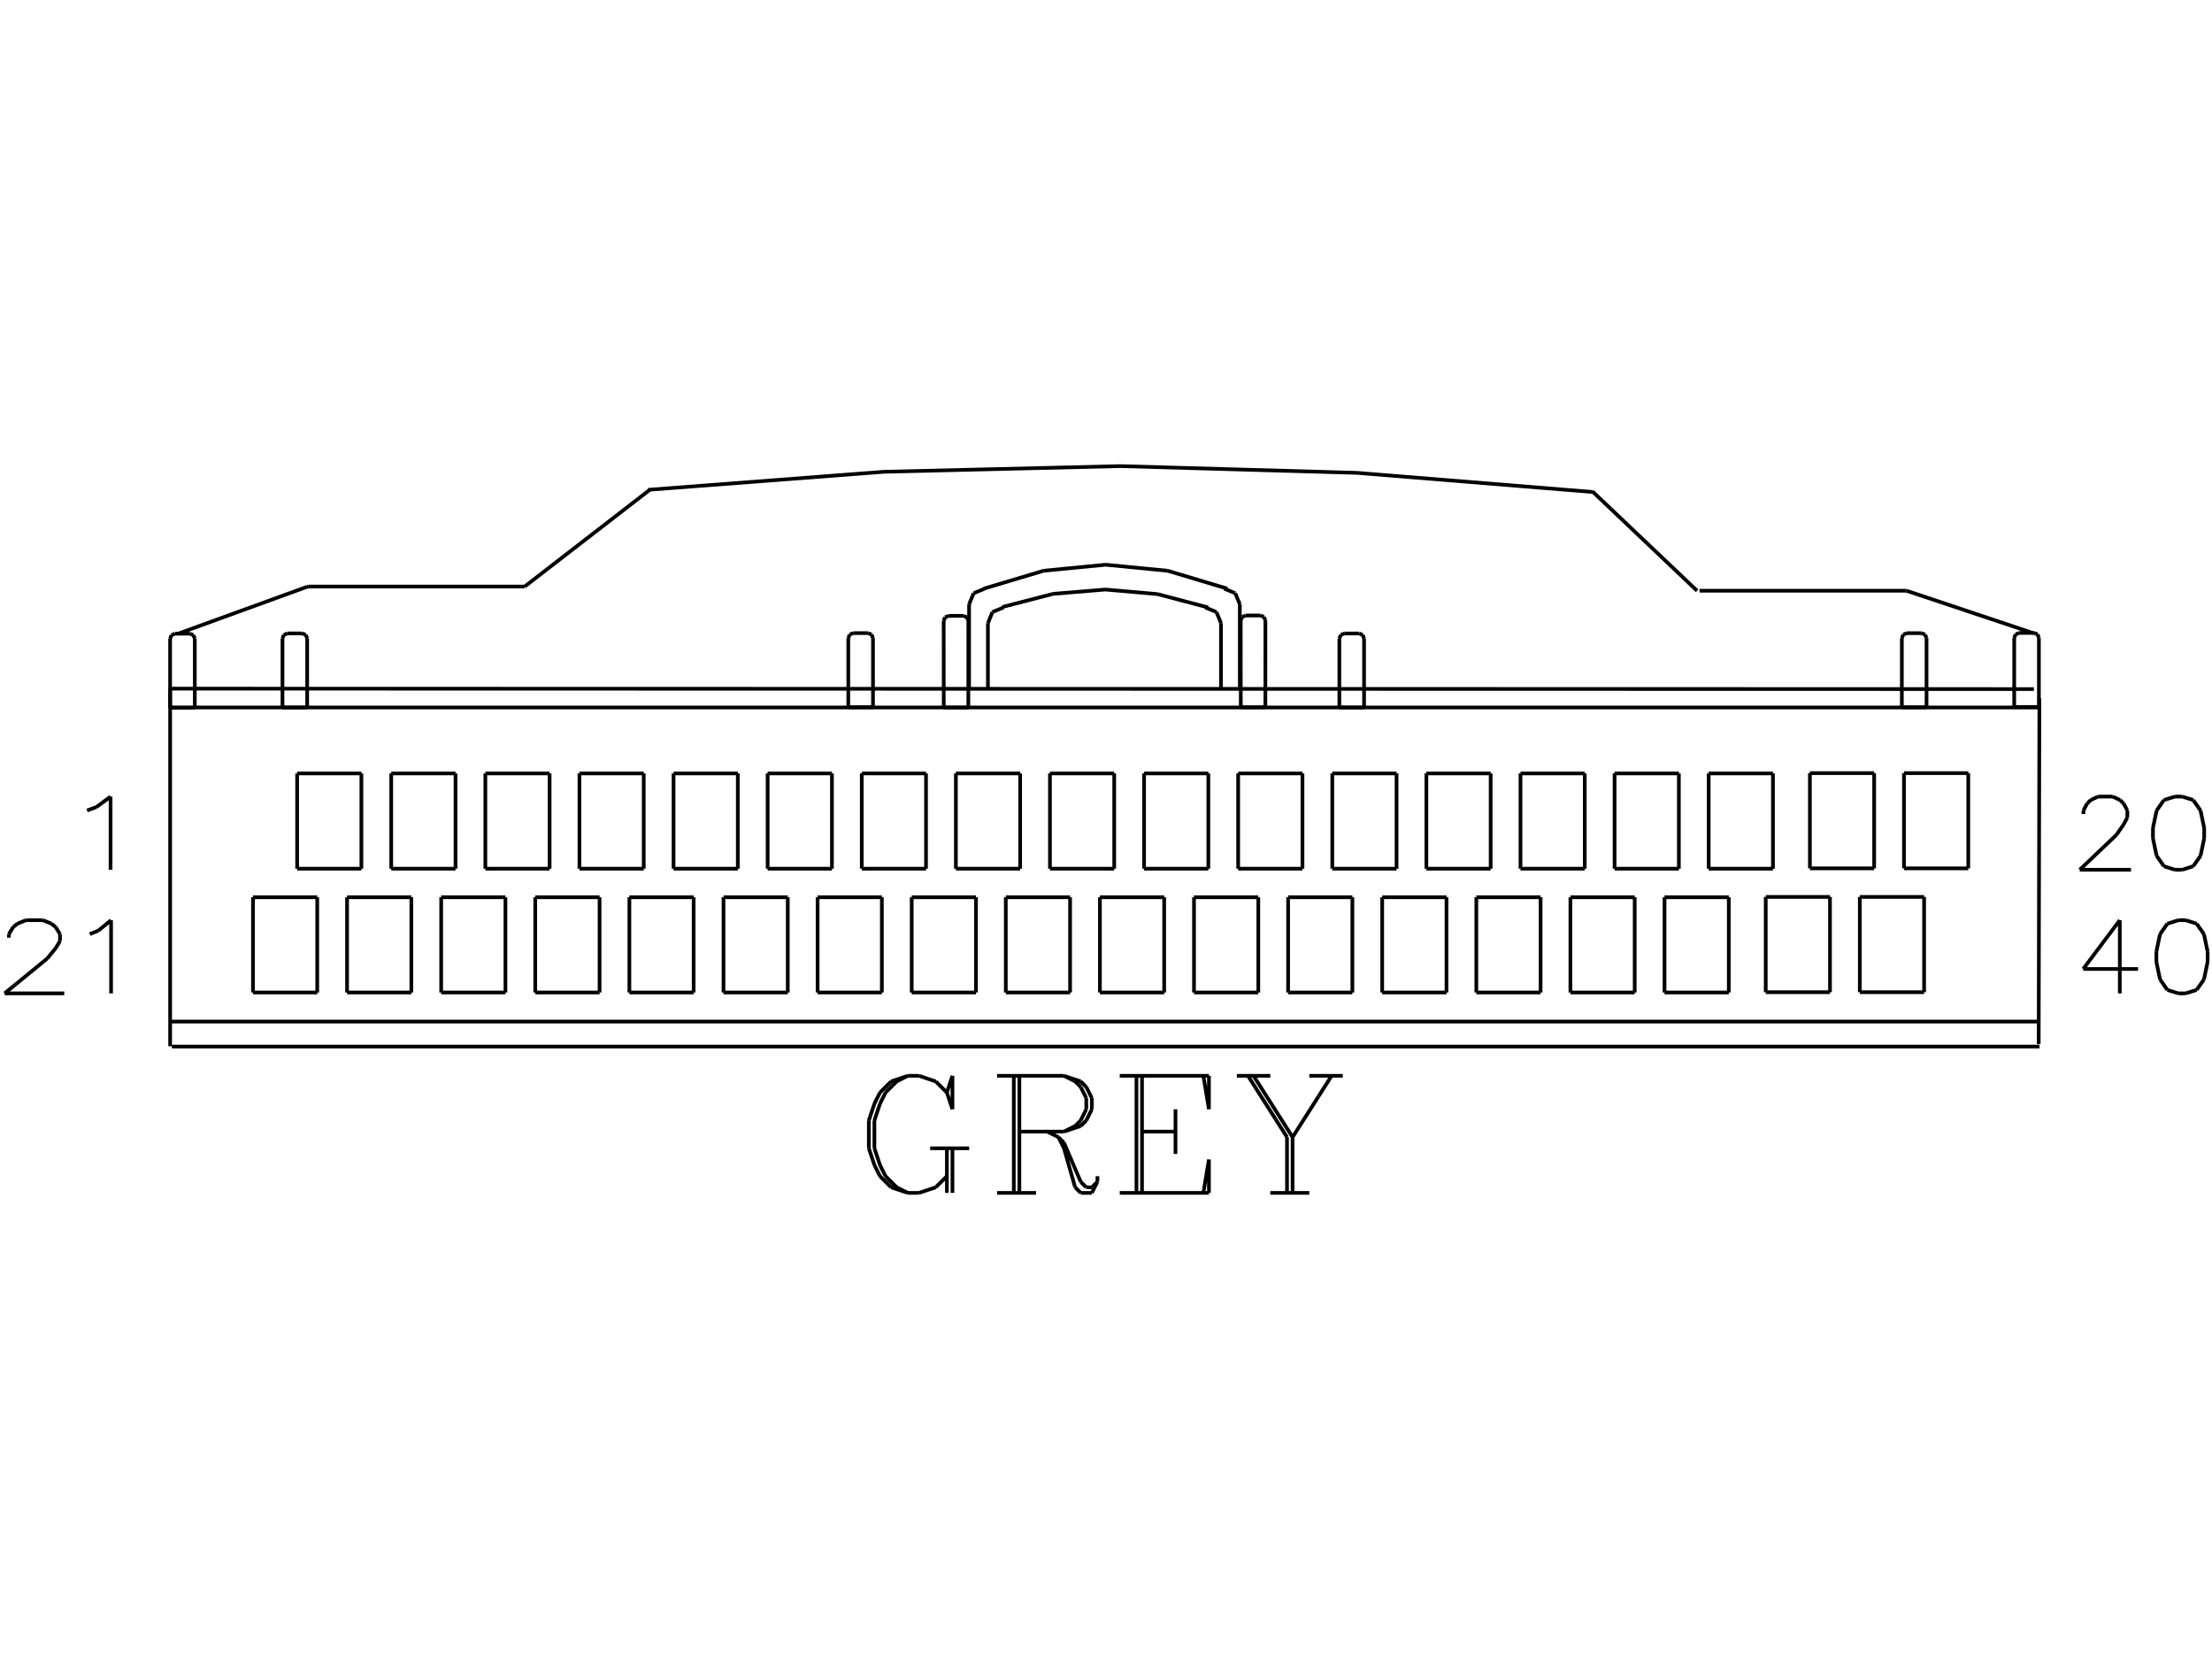 <?xml version="1.0" standalone="no"?><svg xmlns="http://www.w3.org/2000/svg" width="600.000" height="450.000" viewBox="0.0 0.0 600.000 450.000" version="1.1">
<title>Acme Converter - Post-processed with EDS-Designer: 14.44 (info@symca.com)</title>
<desc>Acme Converter - Post-processed with EDS-Designer: 14.44 (info@symca.com)</desc>
<g id="EDS_STYLE_GROUP" fill="none" stroke="black" stroke-width="1.0">
<g id="0" display="visible">
<path d="M331.19 169.02L329.95 166.01M329.95 166.01L326.94 164.77"/>
<path d="M272.22 164.77L269.21 166.01M269.21 166.01L267.97 169.02"/>
<path d="M267.11 159.66L264.11 160.91M264.11 160.91L262.86 163.91"/>
<path d="M336.3 163.91L335.05 160.91M335.05 160.91L332.04 159.66"/>
<path d="M463.48 209.79L480.91 209.79M480.91 209.79L480.91 235.63M480.91 235.63L463.48 235.63M463.48 235.63L463.48 209.79"/>
<path d="M412.43 209.79L429.86 209.79M429.86 209.79L429.86 235.63M429.86 235.63L412.43 235.63M412.43 235.63L412.43 209.79"/>
<path d="M437.95 209.79L455.39 209.79M455.39 209.79L455.39 235.63M455.39 235.63L437.95 235.63M437.95 235.63L437.95 209.79"/>
<path d="M553.18 189.42L552.99 283.21"/>
<path d="M400.45 243.38L417.88 243.38M417.88 243.38L417.88 269.21M417.88 269.21L400.45 269.21M400.45 269.21L400.45 243.38"/>
<path d="M451.5 243.38L468.93 243.38M468.93 243.38L468.93 269.21M468.93 269.21L451.5 269.21M451.5 269.21L451.5 243.38"/>
<path d="M425.97 243.38L443.41 243.38M443.41 243.38L443.41 269.21M443.41 269.21L425.97 269.21M425.97 269.21L425.97 243.38"/>
<path d="M331.19 186.79L331.19 169.02"/>
<path d="M336.3 186.79L336.3 163.91"/>
<path d="M267.97 186.79L267.97 169.02"/>
<path d="M262.86 186.79L262.86 163.91"/>
<path d="M361.38 209.79L378.81 209.79M378.81 209.79L378.81 235.63M378.81 235.63L361.38 235.63M361.38 235.63L361.38 209.79"/>
<path d="M310.33 209.79L327.76 209.79M327.76 209.79L327.76 235.63M327.76 235.63L310.33 235.63M310.33 235.63L310.33 209.79"/>
<path d="M335.85 209.79L353.29 209.79M353.29 209.79L353.29 235.63M353.29 235.63L335.85 235.63M335.85 235.63L335.85 209.79"/>
<path d="M284.8 209.79L302.23 209.79M302.23 209.79L302.23 235.63M302.23 235.63L284.8 235.63M284.8 235.63L284.8 209.79"/>
<path d="M208.22 209.79L225.66 209.79M225.66 209.79L225.66 235.63M225.66 235.63L208.22 235.63M208.22 235.63L208.22 209.79"/>
<path d="M233.75 209.79L251.18 209.79M251.18 209.79L251.18 235.63M251.18 235.63L233.75 235.63M233.75 235.63L233.75 209.79"/>
<path d="M157.17 209.79L174.61 209.79M174.61 209.79L174.61 235.63M174.61 235.63L157.17 235.63M157.17 235.63L157.17 209.79"/>
<path d="M182.7 209.79L200.13 209.79M200.13 209.79L200.13 235.63M200.13 235.63L182.7 235.63M182.7 235.63L182.7 209.79"/>
<path d="M259.28 209.79L276.71 209.79M276.71 209.79L276.71 235.63M276.71 235.63L259.28 235.63M259.28 235.63L259.28 209.79"/>
<path d="M106.12 209.79L123.56 209.79M123.56 209.79L123.56 235.63M123.56 235.63L106.12 235.63M106.12 235.63L106.12 209.79"/>
<path d="M131.65 209.79L149.08 209.79M149.08 209.79L149.08 235.63M149.08 235.63L131.65 235.63M131.65 235.63L131.65 209.79"/>
<path d="M80.6 209.79L98.03 209.79M98.03 209.79L98.03 235.63M98.03 235.63L80.6 235.63M80.6 235.63L80.6 209.79"/>
<path d="M272.82 243.38L290.26 243.38M290.26 243.38L290.26 269.21M290.26 269.21L272.82 269.21M272.82 269.21L272.82 243.38"/>
<path d="M68.62 243.38L86.05 243.38M86.05 243.38L86.05 269.21M86.05 269.21L68.62 269.21M68.62 269.21L68.62 243.38"/>
<path d="M94.14 243.38L111.58 243.38M111.58 243.38L111.58 269.21M111.58 269.21L94.14 269.21M94.14 269.21L94.14 243.38"/>
<path d="M145.19 243.38L162.63 243.38M162.63 243.38L162.63 269.21M162.63 269.21L145.19 269.21M145.19 269.21L145.19 243.38"/>
<path d="M119.67 243.38L137.1 243.38M137.1 243.38L137.1 269.21M137.1 269.21L119.67 269.21M119.67 269.21L119.67 243.38"/>
<path d="M196.25 243.38L213.68 243.38M213.68 243.38L213.68 269.21M213.68 269.21L196.25 269.21M196.25 269.21L196.25 243.38"/>
<path d="M170.72 243.38L188.15 243.38M188.15 243.38L188.15 269.21M188.15 269.21L170.72 269.21M170.72 269.21L170.72 243.38"/>
<path d="M247.3 243.38L264.73 243.38M264.73 243.38L264.73 269.21M264.73 269.21L247.3 269.21M247.3 269.21L247.3 243.38"/>
<path d="M221.77 243.38L239.2 243.38M239.2 243.38L239.2 269.21M239.2 269.21L221.77 269.21M221.77 269.21L221.77 243.38"/>
<path d="M298.35 243.38L315.78 243.38M315.78 243.38L315.78 269.21M315.78 269.21L298.35 269.21M298.35 269.21L298.35 243.38"/>
<path d="M349.4 243.38L366.83 243.38M366.83 243.38L366.83 269.21M366.83 269.21L349.4 269.21M349.4 269.21L349.4 243.38"/>
<path d="M323.87 243.38L341.31 243.38M341.31 243.38L341.31 269.21M341.31 269.21L323.87 269.21M323.87 269.21L323.87 243.38"/>
<path d="M46.15 283.79L46.15 186.79"/>
<path d="M553.21 283.88L46.61 283.88"/>
<path d="M46.15 186.79L551.69 186.91"/>
<path d="M46.15 191.9L553.04 191.9"/>
<path d="M386.9 209.79L404.34 209.79M404.34 209.79L404.34 235.63M404.34 235.63L386.9 235.63M386.9 235.63L386.9 209.79"/>
<path d="M374.92 243.38L392.36 243.38M392.36 243.38L392.36 269.21M392.36 269.21L374.92 269.21M374.92 269.21L374.92 243.38"/>
<path d="M565.12 220.8L565.12 219.85M565.12 219.85L566.12 217.96M566.12 217.96L567.11 217.01M567.11 217.01L569.09 216.07M569.09 216.07L573.06 216.07M573.06 216.07L575.05 217.01M575.05 217.01L576.04 217.96M576.04 217.96L577.04 219.85M577.04 219.85L577.04 221.74M577.04 221.74L576.04 223.63M576.04 223.63L574.06 226.47M574.06 226.47L564.13 235.92M564.13 235.92L578.03 235.92M589.94 216.07L586.96 217.01M586.96 217.01L584.98 219.85M584.98 219.85L583.98 224.58M583.98 224.58L583.98 227.41M583.98 227.41L584.98 232.14M584.98 232.14L586.96 234.97M586.96 234.97L589.94 235.92M589.94 235.92L591.92 235.92M591.92 235.92L594.9 234.97M594.9 234.97L596.89 232.14M596.89 232.14L597.88 227.41M597.88 227.41L597.88 224.58M597.88 224.58L596.89 219.85M596.89 219.85L594.9 217.01M594.9 217.01L591.92 216.07M591.92 216.07L589.94 216.07"/>
<path d="M23.62 219.85L26.17 218.9M26.17 218.9L29.99 216.07M29.99 216.07L29.99 235.92"/>
<path d="M2.41 254.33L2.41 253.38M2.41 253.38L3.56 251.49M3.56 251.49L4.72 250.55M4.72 250.55L7.03 249.6M7.03 249.6L11.65 249.6M11.65 249.6L13.96 250.55M13.96 250.55L15.12 251.49M15.12 251.49L16.27 253.38M16.27 253.38L16.27 255.27M16.27 255.27L15.12 257.16M15.12 257.16L12.81 260M12.81 260L1.25 269.45M1.25 269.45L17.43 269.45M24.36 253.38L26.67 252.44M26.67 252.44L30.13 249.6M30.13 249.6L30.13 269.45"/>
<path d="M574.99 249.6L565.06 262.83M565.06 262.83L579.95 262.83M574.99 249.6L574.99 269.45M590.87 249.6L587.89 250.55M587.89 250.55L585.91 253.38M585.91 253.38L584.91 258.11M584.91 258.11L584.91 260.94M584.91 260.94L585.91 265.67M585.91 265.67L587.89 268.51M587.89 268.51L590.87 269.45M590.87 269.45L592.86 269.45M592.86 269.45L595.83 268.51M595.83 268.51L597.82 265.67M597.82 265.67L598.81 260.94M598.81 260.94L598.81 258.11M598.81 258.11L597.82 253.38M597.82 253.38L595.83 250.55M595.83 250.55L592.86 249.6M592.86 249.6L590.87 249.6"/>
<path d="M47.48 171.88L51.5 171.88M51.5 171.88L51.5 171.88M51.5 171.88L52.44 172.28M52.44 172.28L52.84 173.22M52.84 173.22L52.84 191.98M52.84 191.98L46.14 191.98M46.14 191.98L46.14 173.22M46.14 173.22L46.14 173.22M46.14 173.22L46.53 172.28M46.53 172.28L47.48 171.88"/>
<path d="M77.96 171.81L81.98 171.81M81.98 171.81L81.98 171.81M81.98 171.81L82.93 172.2M82.93 172.2L83.32 173.15M83.32 173.15L83.32 191.91M83.32 191.91L76.62 191.91M76.62 191.91L76.62 173.15M76.62 173.15L76.62 173.15M76.62 173.15L77.01 172.2M77.01 172.2L77.96 171.81"/>
<path d="M517.21 171.74L521.23 171.74M521.23 171.74L521.23 171.74M521.23 171.74L522.18 172.14M522.18 172.14L522.57 173.08M522.57 173.08L522.57 191.84M522.57 191.84L515.87 191.84M515.87 191.84L515.87 173.08M515.87 173.08L515.87 173.08M515.87 173.08L516.26 172.14M516.26 172.14L517.21 171.74"/>
<path d="M547.69 171.67L551.71 171.67M551.71 171.67L551.71 171.67M551.71 171.67L552.66 172.06M552.66 172.06L553.05 173.01M553.05 173.01L553.05 191.77M553.05 191.77L546.35 191.77M546.35 191.77L546.35 173.01M546.35 173.01L546.35 173.01M546.35 173.01L546.75 172.06M546.75 172.06L547.69 171.67"/>
<path d="M337.88 166.95L341.9 166.95M341.9 166.95L341.9 166.95M341.9 166.95L342.84 167.34M342.84 167.34L343.24 168.29M343.24 168.29L343.23 191.84M343.23 191.84L336.56 191.84M336.56 191.84L336.54 168.29M336.54 168.29L336.54 168.29M336.54 168.29L336.93 167.34M336.93 167.34L337.88 166.95"/>
<path d="M364.64 171.83L368.66 171.83M368.66 171.83L368.66 171.83M368.66 171.83L369.61 172.22M369.61 172.22L370 173.17M370 173.17L370 191.93M370 191.93L363.3 191.93M363.3 191.93L363.3 173.17M363.3 173.17L363.3 173.17M363.3 173.17L363.69 172.22M363.69 172.22L364.64 171.83"/>
<path d="M257.31 167.05L261.33 167.05M261.33 167.05L261.33 167.05M261.33 167.05L262.28 167.44M262.28 167.44L262.67 168.39M262.67 168.39L262.66 191.93M262.66 191.93L255.99 191.93M255.99 191.93L255.97 168.39M255.97 168.39L255.97 168.39M255.97 168.39L256.36 167.44M256.36 167.44L257.31 167.05"/>
<path d="M231.44 171.73L235.46 171.73M235.46 171.73L235.46 171.73M235.46 171.73L236.41 172.12M236.41 172.12L236.8 173.07M236.8 173.07L236.8 191.83M236.8 191.83L230.1 191.83M230.1 191.83L230.1 173.07M230.1 173.07L230.1 173.07M230.1 173.07L230.49 172.12M230.49 172.12L231.44 171.73"/>
<path d="M46.17 277.1L553.04 277.1"/>
<path d="M432.03 133.45L368.07 128.26M368.07 128.26L303.93 126.43M303.93 126.43L239.78 127.97M239.78 127.97L175.8 132.86"/>
<path d="M48.13 171.95L83.26 159.18"/>
<path d="M83.71 159.1L142.31 159.1"/>
<path d="M83.71 159.1L83.25 159.18"/>
<path d="M142.31 159.1L176.25 132.86"/>
<path d="M551.57 171.75L517.12 160.23"/>
<path d="M517.12 160.23L461 160.23"/>
<path d="M460.33 160.25L431.96 133.31"/>
<path d="M332.91 159.67L316.72 154.82M316.72 154.82L299.91 153.18M299.91 153.18L283.1 154.81M283.1 154.81L266.91 159.65"/>
<path d="M327.72 164.78L313.98 161.15M313.98 161.15L299.82 159.91M299.82 159.91L285.66 161.08M285.66 161.08L271.9 164.64"/>
<path d="M256.84 296.35L258.35 300.89M258.35 300.89L258.35 291.81M258.35 291.81L256.84 296.35M256.84 296.35L253.81 293.33M253.81 293.33L249.28 291.81M249.28 291.81L246.25 291.81M246.25 291.81L241.72 293.33M241.72 293.33L238.69 296.35M238.69 296.35L237.18 299.38M237.18 299.38L235.67 303.91M235.67 303.91L235.67 311.47M235.67 311.47L237.18 316.01M237.18 316.01L238.69 319.04M238.69 319.04L241.72 322.06M241.72 322.06L246.25 323.57M246.25 323.57L249.28 323.57M249.28 323.57L253.81 322.06M253.81 322.06L256.84 319.04M246.25 291.81L243.23 293.33M243.23 293.33L240.2 296.35M240.2 296.35L238.69 299.38M238.69 299.38L237.18 303.91M237.18 303.91L237.18 311.47M237.18 311.47L238.69 316.01M238.69 316.01L240.2 319.04M240.2 319.04L243.23 322.06M243.23 322.06L246.25 323.57M256.84 311.47L256.84 323.57M258.35 311.47L258.35 323.57M252.3 311.47L262.89 311.47M274.99 323.57L274.99 291.81M276.5 291.81L276.5 323.57M270.45 291.81L288.6 291.81M288.6 291.81L293.14 293.33M293.14 293.33L294.65 294.84M294.65 294.84L296.16 297.86M296.16 297.86L296.16 300.89M296.16 300.89L294.65 303.91M294.65 303.91L293.14 305.43M293.14 305.43L288.6 306.94M288.6 306.94L276.5 306.94M288.6 291.81L291.63 293.33M291.63 293.33L293.14 294.84M293.14 294.84L294.65 297.86M294.65 297.86L294.65 300.89M294.65 300.89L293.14 303.91M293.14 303.91L291.63 305.43M291.63 305.43L288.6 306.94M270.45 323.57L281.04 323.57M284.06 306.94L287.09 308.45M287.09 308.45L288.6 309.96M288.6 309.96L293.14 320.55M293.14 320.55L294.65 322.06M294.65 322.06L296.16 322.06M296.16 322.06L297.68 320.55M287.09 308.45L288.6 311.47M288.6 311.47L291.63 322.06M291.63 322.06L293.14 323.57M293.14 323.57L296.16 323.57M296.16 323.57L297.68 320.55M297.68 320.55L297.68 319.04M308.26 323.57L308.26 291.81M309.77 291.81L309.77 323.57M318.85 300.89L318.85 312.99M303.73 291.81L327.92 291.81M327.92 291.81L327.92 300.89M327.92 300.89L326.41 291.81M309.77 306.94L318.85 306.94M303.73 323.57L327.92 323.57M327.92 323.57L327.92 314.5M327.92 314.5L326.41 323.57M338.51 291.81L349.1 308.45M349.1 308.45L349.1 323.57M340.02 291.81L350.61 308.45M350.61 308.45L350.61 323.57M361.2 291.81L350.61 308.45M335.49 291.81L344.56 291.81M355.15 291.81L364.22 291.81M344.56 323.57L355.15 323.57"/>
<path d="M516.45 209.71L533.89 209.71M533.89 209.71L533.89 235.54M533.89 235.54L516.45 235.54M516.45 235.54L516.45 209.71"/>
<path d="M490.93 209.71L508.36 209.71M508.36 209.71L508.36 235.54M508.36 235.54L490.93 235.54M490.93 235.54L490.93 209.71"/>
<path d="M504.47 243.29L521.91 243.29M521.91 243.29L521.91 269.13M521.91 269.13L504.47 269.13M504.47 269.13L504.47 243.29"/>
<path d="M478.95 243.29L496.38 243.29M496.38 243.29L496.38 269.13M496.38 269.13L478.95 269.13M478.95 269.13L478.95 243.29"/>
</g>
</g>
</svg>
